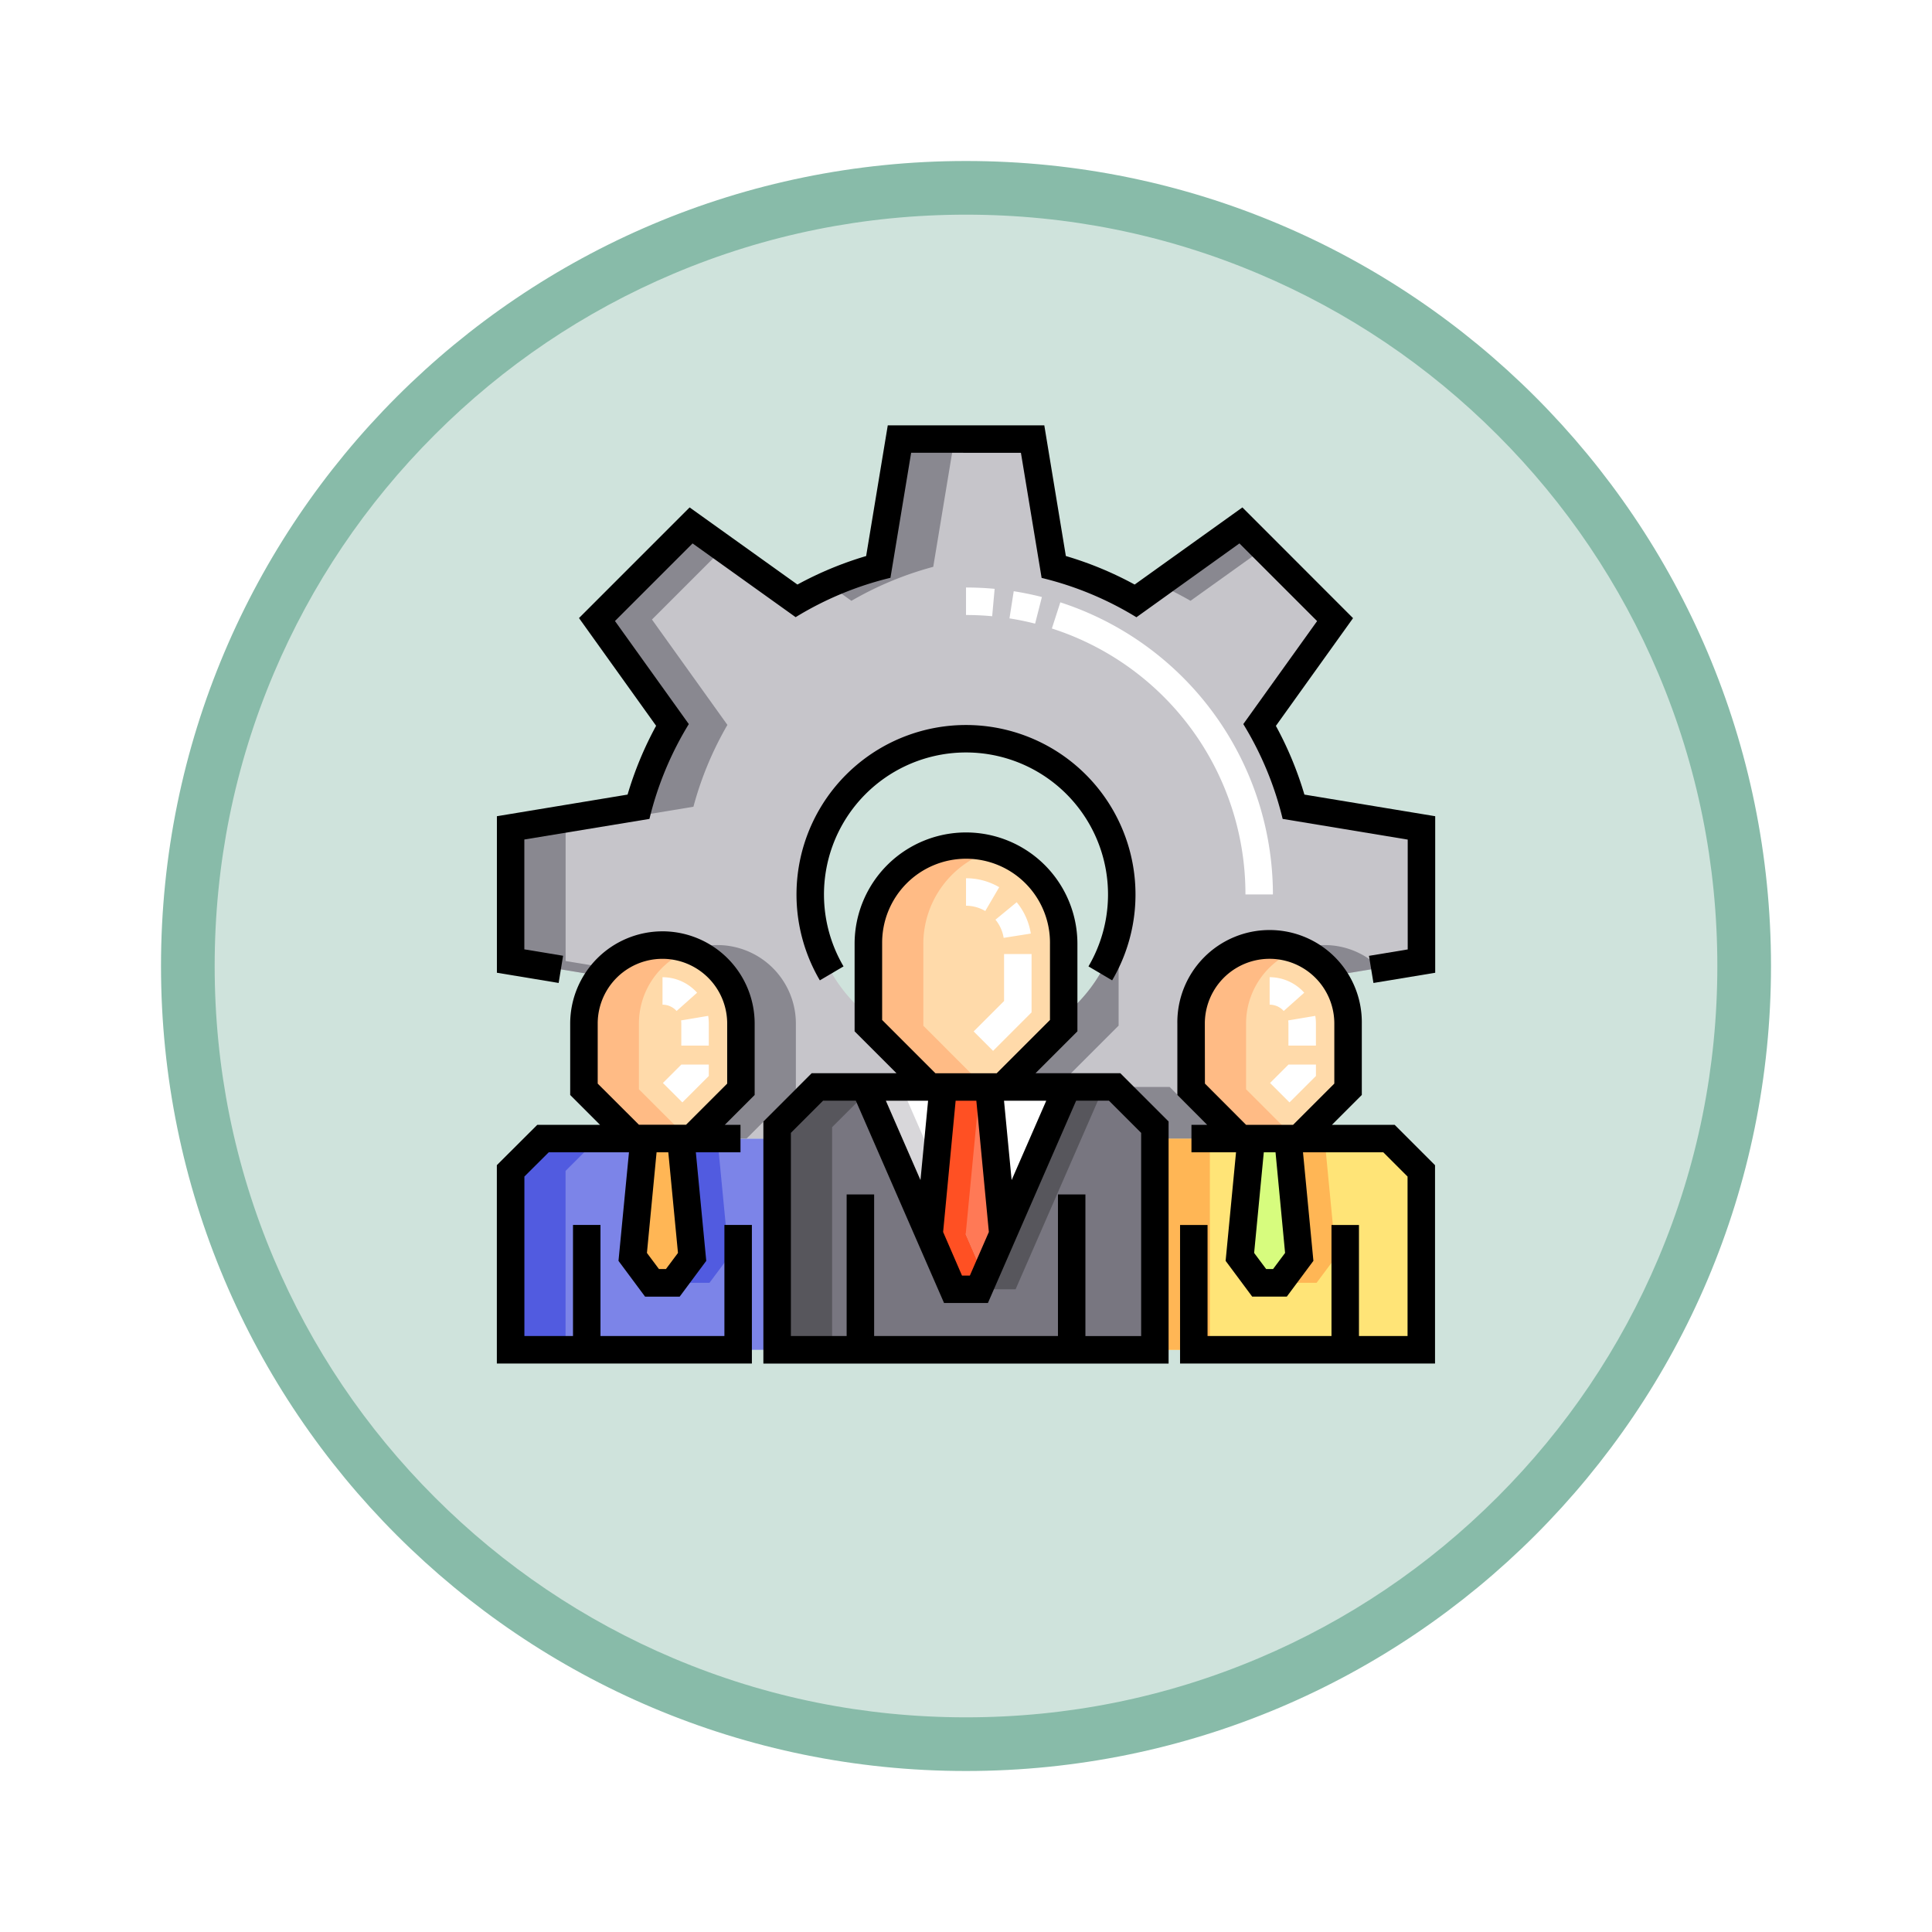 <svg xmlns="http://www.w3.org/2000/svg" xmlns:xlink="http://www.w3.org/1999/xlink" width="108" height="108" viewBox="0 0 108 108">
  <defs>
    <filter id="Path_978624" x="0" y="0" width="108" height="108" filterUnits="userSpaceOnUse">
      <feOffset dy="3" input="SourceAlpha"/>
      <feGaussianBlur stdDeviation="3" result="blur"/>
      <feFlood flood-opacity="0.161"/>
      <feComposite operator="in" in2="blur"/>
      <feComposite in="SourceGraphic"/>
    </filter>
  </defs>
  <g id="Group_1157578" data-name="Group 1157578" transform="translate(-746 -1666.123)">
    <g id="Group_1144532" data-name="Group 1144532" transform="translate(755 1672.123)">
      <g id="Group_1144123" data-name="Group 1144123">
        <g transform="matrix(1, 0, 0, 1, -9, -6)" filter="url(#Path_978624)">
          <g id="Path_978624-2" data-name="Path 978624" transform="translate(9 6)" fill="#cfe3dc">
            <path d="M 45 88.5 C 39.127 88.5 33.43 87.35 28.068 85.082 C 22.889 82.891 18.236 79.755 14.241 75.759 C 10.245 71.764 7.109 67.111 4.918 61.932 C 2.65 56.57 1.5 50.873 1.5 45 C 1.5 39.127 2.65 33.43 4.918 28.068 C 7.109 22.889 10.245 18.236 14.241 14.241 C 18.236 10.245 22.889 7.109 28.068 4.918 C 33.43 2.65 39.127 1.5 45 1.5 C 50.873 1.5 56.57 2.65 61.932 4.918 C 67.111 7.109 71.764 10.245 75.759 14.241 C 79.755 18.236 82.891 22.889 85.082 28.068 C 87.35 33.43 88.5 39.127 88.5 45 C 88.5 50.873 87.35 56.57 85.082 61.932 C 82.891 67.111 79.755 71.764 75.759 75.759 C 71.764 79.755 67.111 82.891 61.932 85.082 C 56.57 87.35 50.873 88.5 45 88.5 Z" stroke="none"/>
            <path d="M 45 3 C 39.329 3 33.829 4.11 28.653 6.299 C 23.652 8.415 19.16 11.443 15.302 15.302 C 11.443 19.16 8.415 23.652 6.299 28.653 C 4.11 33.829 3 39.329 3 45 C 3 50.671 4.11 56.171 6.299 61.347 C 8.415 66.348 11.443 70.84 15.302 74.698 C 19.16 78.557 23.652 81.585 28.653 83.701 C 33.829 85.89 39.329 87 45 87 C 50.671 87 56.171 85.89 61.347 83.701 C 66.348 81.585 70.84 78.557 74.698 74.698 C 78.557 70.84 81.585 66.348 83.701 61.347 C 85.89 56.171 87 50.671 87 45 C 87 39.329 85.89 33.829 83.701 28.653 C 81.585 23.652 78.557 19.16 74.698 15.302 C 70.84 11.443 66.348 8.415 61.347 6.299 C 56.171 4.11 50.671 3 45 3 M 45 0 C 69.853 0 90 20.147 90 45 C 90 69.853 69.853 90 45 90 C 20.147 90 0 69.853 0 45 C 0 20.147 20.147 0 45 0 Z" stroke="none" fill="#88bba9"/>
          </g>
        </g>
        <g id="trabajo-en-equipo" transform="translate(18.777 17.777)">
          <path id="Path_990700" data-name="Path 990700" d="M372.16,389.227H359.07v11.808h14.9v-10l-1.806-1.806Zm0,0" transform="translate(-322.289 -349.357)" fill="#ffe477"/>
          <path id="Path_990701" data-name="Path 990701" d="M426.532,397.29h1.162l1.08-1.449-.635-6.615h-2.051l-.635,6.615Zm0,0" transform="translate(-381.872 -349.357)" fill="#ffb655"/>
          <path id="Path_990702" data-name="Path 990702" d="M9.31,389.227H22.4v11.808H7.5v-10l1.806-1.806Zm0,0" transform="translate(-6.735 -349.357)" fill="#7c84e8"/>
          <path id="Path_990703" data-name="Path 990703" d="M96.371,397.29H95.208l-1.079-1.449.635-6.615h2.051l.635,6.615Zm0,0" transform="translate(-84.487 -349.357)" fill="#515be0"/>
          <path id="Path_990704" data-name="Path 990704" d="M213.625,235.123V239.7l-3.428,3.428h-4.062l-3.428-3.428v-4.572a5.459,5.459,0,1,1,10.918,0Zm0,0" transform="translate(-181.943 -206.139)" fill="#ffdaaa"/>
          <path id="Path_990705" data-name="Path 990705" d="M174.049,375.755V363.31l-2.248-2.248h-16.62l-2.248,2.248v12.445Zm0,0" transform="translate(-137.268 -324.078)" fill="#787680"/>
          <path id="Path_990706" data-name="Path 990706" d="M227.164,372.373h-1.446l-4.932-11.31H232.1Zm0,0" transform="translate(-198.169 -324.077)" fill="#57565c"/>
          <path id="Path_990707" data-name="Path 990707" d="M207.164,372.373h-1.446l-4.932-11.31H212.1Zm0,0" transform="translate(-180.218 -324.077)" fill="#fff"/>
          <path id="Path_990708" data-name="Path 990708" d="M237.168,372.373h1.446l1.343-3.08-.79-8.231h-2.553l-.79,8.231Zm0,0" transform="translate(-211.668 -324.077)" fill="#ff7956"/>
          <path id="Path_990709" data-name="Path 990709" d="M387.61,288.016v3.674l-2.755,2.755h-3.264l-2.755-2.755v-3.674a4.387,4.387,0,0,1,8.774,0Zm0,0" transform="translate(-340.03 -254.576)" fill="#ffdaaa"/>
          <path id="Path_990710" data-name="Path 990710" d="M406.532,397.29h1.162l1.08-1.449-.635-6.615h-2.051l-.635,6.615Zm0,0" transform="translate(-363.921 -349.357)" fill="#d7fc7e"/>
          <path id="Path_990711" data-name="Path 990711" d="M56.278,288.016v3.674l-2.755,2.755H50.259L47.5,291.69v-3.674a4.387,4.387,0,0,1,8.774,0Zm0,0" transform="translate(-42.638 -254.576)" fill="#ffdaaa"/>
          <path id="Path_990712" data-name="Path 990712" d="M76.37,397.29H75.208l-1.079-1.449.635-6.615h2.051l.635,6.615Zm0,0" transform="translate(-66.535 -349.357)" fill="#ffb655"/>
          <path id="Path_990713" data-name="Path 990713" d="M51.264,28.051a18.828,18.828,0,0,0-1.9-4.574l4.218-5.89-5.263-5.263-5.89,4.218a18.827,18.827,0,0,0-4.574-1.9L36.676,7.5H29.233l-1.182,7.145a18.828,18.828,0,0,0-4.574,1.9l-5.89-4.218-5.263,5.263,4.218,5.89a18.828,18.828,0,0,0-1.9,4.574L7.5,29.233v7.444l5,.827a4.387,4.387,0,0,1,7.87,2.668v3.674L17.617,46.6H22.4v-.637l2.248-2.248h6.279L27.5,40.288v-.551a8.706,8.706,0,1,1,10.918,0v.551l-3.428,3.428h6.279l2.248,2.248V46.6h4.78l-2.755-2.755V40.172a4.387,4.387,0,0,1,7.87-2.668l5-.827V29.233Zm0,0" transform="translate(-6.731 -6.732)" fill="#c6c5ca"/>
          <path id="Path_990714" data-name="Path 990714" d="M282.329,276.2a5.518,5.518,0,0,0-.054-.771,8.71,8.71,0,0,1-3.019,4.793v.551l-3.428,3.428H278.9l3.428-3.428Zm0,0" transform="translate(-247.574 -247.217)" fill="#898890"/>
          <path id="Path_990715" data-name="Path 990715" d="M359.07,389.227h3.073v11.808H359.07Zm0,0" transform="translate(-322.289 -349.357)" fill="#ffb655"/>
          <path id="Path_990716" data-name="Path 990716" d="M12.383,389.227H9.31L7.5,391.033v10h3.073v-10Zm0,0" transform="translate(-6.735 -349.357)" fill="#515be0"/>
          <path id="Path_990717" data-name="Path 990717" d="M205.78,239.7v-4.572a5.462,5.462,0,0,1,3.923-5.24,5.463,5.463,0,0,0-7,5.24V239.7l3.428,3.428h3.073L205.78,239.7Zm0,0" transform="translate(-181.943 -206.139)" fill="#ffbb85"/>
          <path id="Path_990718" data-name="Path 990718" d="M202.834,361.063h-2.049l4.932,11.31h1.446l.3-.691Zm0,0" transform="translate(-180.218 -324.078)" fill="#d8d7da"/>
          <path id="Path_990719" data-name="Path 990719" d="M237.873,369.293l.79-8.231h-2.049l-.79,8.231,1.343,3.08h1.446l.3-.691Zm0,0" transform="translate(-211.667 -324.078)" fill="#ff5023"/>
          <path id="Path_990720" data-name="Path 990720" d="M381.909,291.69v-3.674a4.39,4.39,0,0,1,2.851-4.111,4.39,4.39,0,0,0-5.924,4.111v3.674l2.755,2.755h3.073Zm0,0" transform="translate(-340.03 -254.576)" fill="#ffbb85"/>
          <path id="Path_990721" data-name="Path 990721" d="M50.577,291.69v-3.674a4.389,4.389,0,0,1,2.851-4.111,4.391,4.391,0,0,0-5.924,4.111v3.674l2.755,2.755h3.073Zm0,0" transform="translate(-42.638 -254.576)" fill="#ffbb85"/>
          <path id="Path_990722" data-name="Path 990722" d="M158.254,361.063h-3.073l-2.248,2.247v12.445h3.073V363.31Zm0,0" transform="translate(-137.268 -324.078)" fill="#57565c"/>
          <g id="Group_1156535" data-name="Group 1156535" transform="translate(0.768 0.768)">
            <path id="Path_990723" data-name="Path 990723" d="M182.278,16.541a18.827,18.827,0,0,1,4.574-1.9L188.034,7.5h-3.073l-1.182,7.145a18.8,18.8,0,0,0-2.779.982Zm0,0" transform="translate(-163.228 -7.5)" fill="#898890"/>
            <path id="Path_990724" data-name="Path 990724" d="M362.791,58.811l4.1-2.935-1.282-1.282L361,57.9a18.912,18.912,0,0,1,1.8.915Zm0,0" transform="translate(-324.786 -49.77)" fill="#898890"/>
            <path id="Path_990725" data-name="Path 990725" d="M111.256,291.69v-3.674a4.391,4.391,0,0,0-5.924-4.111,4.389,4.389,0,0,1,2.851,4.111v3.674l-2.755,2.755H108.5Zm0,0" transform="translate(-95.311 -255.344)" fill="#898890"/>
            <path id="Path_990726" data-name="Path 990726" d="M10.573,78.943V71.5l7.145-1.182a18.828,18.828,0,0,1,1.9-4.574L15.4,59.853l3.981-3.981L17.587,54.59l-5.263,5.263,4.218,5.89a18.828,18.828,0,0,0-1.9,4.574L7.5,71.5v7.444l5,.827a4.426,4.426,0,0,1,.391-.444Zm0,0" transform="translate(-7.5 -49.766)" fill="#898890"/>
            <path id="Path_990727" data-name="Path 990727" d="M438.2,283.629a4.374,4.374,0,0,0-1.536.277,4.4,4.4,0,0,1,1.946,1.442l2.682-.444A4.373,4.373,0,0,0,438.2,283.629Zm0,0" transform="translate(-392.707 -255.344)" fill="#898890"/>
            <path id="Path_990728" data-name="Path 990728" d="M340.2,361.063h-3.073l2.248,2.247v.637h3.073v-.637Zm0,0" transform="translate(-303.36 -324.846)" fill="#898890"/>
          </g>
          <path id="Path_990729" data-name="Path 990729" d="M160.645,235.624l2.342-2.342v-4.89a6.227,6.227,0,1,0-12.455,0v4.89l2.342,2.342h-4.742l-2.7,2.7v13.531h22.652V238.322l-2.7-2.7Zm.6,1.537-1.935,4.436-.426-4.436Zm-5.765,7.338.7-7.338h1.157l.7,7.338-1.062,2.436h-.44Zm-3.408-16.106a4.691,4.691,0,1,1,9.381,0v4.254l-2.978,2.978h-3.426l-2.978-2.978v-4.254Zm2.568,8.768-.426,4.436-1.935-4.436Zm11.912,13.156h-3.118V242.4H161.9v7.913H151.624V242.4h-1.537v7.913H146.97V238.958l1.8-1.8H150.6l4.932,11.311h2.452l4.932-11.311h1.834l1.8,1.8v11.359Zm0,0" transform="translate(-130.536 -199.407)"/>
          <path id="Path_990730" data-name="Path 990730" d="M379.978,286.942l1.669-1.669v-3.992a5.156,5.156,0,1,0-10.311,0v3.992L373,286.942h-.876v1.536h2.492l-.582,6.068,1.486,2h1.934l1.487-2-.582-6.068h4.489l1.356,1.356v8.915h-2.716v-6.208h-1.536v6.208h-6.928v-6.208h-1.537v7.745h14.253V289.2l-2.256-2.256h-3.51Zm-7.106-5.661a3.619,3.619,0,0,1,7.238,0v3.356l-2.305,2.305h-2.628l-2.3-2.305Zm4.486,12.823-.672.9H376.3l-.672-.9.54-5.625h.656Zm0,0" transform="translate(-333.298 -247.841)"/>
          <path id="Path_990731" data-name="Path 990731" d="M9.257,276.129A5.161,5.161,0,0,0,4.1,281.284v3.993l1.669,1.669H2.26L0,289.2v11.088H14.257v-7.745H12.721v6.208H5.793v-6.208H4.257v6.208H1.54v-8.915L2.9,288.482H7.386L6.8,294.55l1.486,2h1.934l1.486-2-.582-6.068H13.62v-1.537h-.877l1.669-1.669v-3.993a5.161,5.161,0,0,0-5.155-5.155Zm.868,17.978-.672.9H9.062l-.672-.9.539-5.625h.656Zm2.751-9.466-2.3,2.3H7.943l-2.305-2.3v-3.356a3.619,3.619,0,1,1,7.238,0Zm0,0" transform="translate(-0.003 -247.844)"/>
          <path id="Path_990732" data-name="Path 990732" d="M29.293,1.536,30.45,8.528a18.385,18.385,0,0,1,5.3,2.2L41.508,6.6l4.342,4.342L41.724,16.7a18.382,18.382,0,0,1,2.2,5.3l6.991,1.157v6.14l-2.166.359.251,1.516,3.452-.571V21.85L45.14,20.641A19.6,19.6,0,0,0,43.546,16.8l4.313-6.022L41.674,4.588,35.651,8.9a19.621,19.621,0,0,0-3.846-1.595L30.6,0H21.85L20.641,7.306A19.644,19.644,0,0,0,16.8,8.9L10.773,4.588,4.589,10.773,8.9,16.795a19.635,19.635,0,0,0-1.595,3.846L0,21.85V30.6l3.452.571L3.7,29.651l-2.166-.359v-6.14L8.528,22a18.382,18.382,0,0,1,2.2-5.3L6.6,10.938,10.938,6.6,16.7,10.723a18.385,18.385,0,0,1,5.3-2.2l1.157-6.991Zm0,0"/>
          <path id="Path_990733" data-name="Path 990733" d="M181.145,177.777a9.475,9.475,0,1,0-16.34,0l1.324-.78a7.939,7.939,0,1,1,13.692,0Zm0,0" transform="translate(-146.752 -146.752)"/>
          <path id="Path_990734" data-name="Path 990734" d="M422.777,308.163l-1.086-1.086,1.028-1.028h1.537v.637Zm1.478-3.175h-1.537v-1.234a1.051,1.051,0,0,0-.014-.174l1.515-.254a2.592,2.592,0,0,1,.036.428Zm-1.8-1.935a1.057,1.057,0,0,0-.787-.353v-1.536a2.6,2.6,0,0,1,1.933.867Zm0,0" transform="translate(-378.471 -270.315)" fill="#fff"/>
          <path id="Path_990735" data-name="Path 990735" d="M257.513,256.813l-1.086-1.086,1.7-1.7V251.4h1.537v3.261Zm.591-6.317a2.119,2.119,0,0,0-.458-1.016l1.187-.976a3.66,3.66,0,0,1,.789,1.752Zm-1.028-1.5A2.125,2.125,0,0,0,256,248.7v-1.536a3.663,3.663,0,0,1,1.855.5Zm0,0" transform="translate(-229.776 -221.846)" fill="#fff"/>
          <path id="Path_990736" data-name="Path 990736" d="M91.449,308.163l-1.087-1.086,1.028-1.028h1.537v.637Zm1.478-3.175H91.39v-1.234a1.052,1.052,0,0,0-.014-.174l1.516-.254a2.633,2.633,0,0,1,.035.428Zm-1.8-1.935a1.057,1.057,0,0,0-.787-.353v-1.536a2.6,2.6,0,0,1,1.933.867Zm0,0" transform="translate(-81.082 -270.315)" fill="#fff"/>
          <path id="Path_990737" data-name="Path 990737" d="M271.621,105.658A15.588,15.588,0,0,0,260.8,90.791l.473-1.462a17.187,17.187,0,0,1,11.884,16.329ZM259.863,90.52c-.471-.12-.953-.219-1.433-.294l.238-1.518c.528.083,1.058.192,1.575.323Zm-2.4-.415c-.483-.045-.975-.068-1.462-.068V88.5c.534,0,1.074.025,1.6.074Zm0,0" transform="translate(-229.777 -79.435)" fill="#fff"/>
        </g>
      </g>
    </g>
  </g>
</svg>
